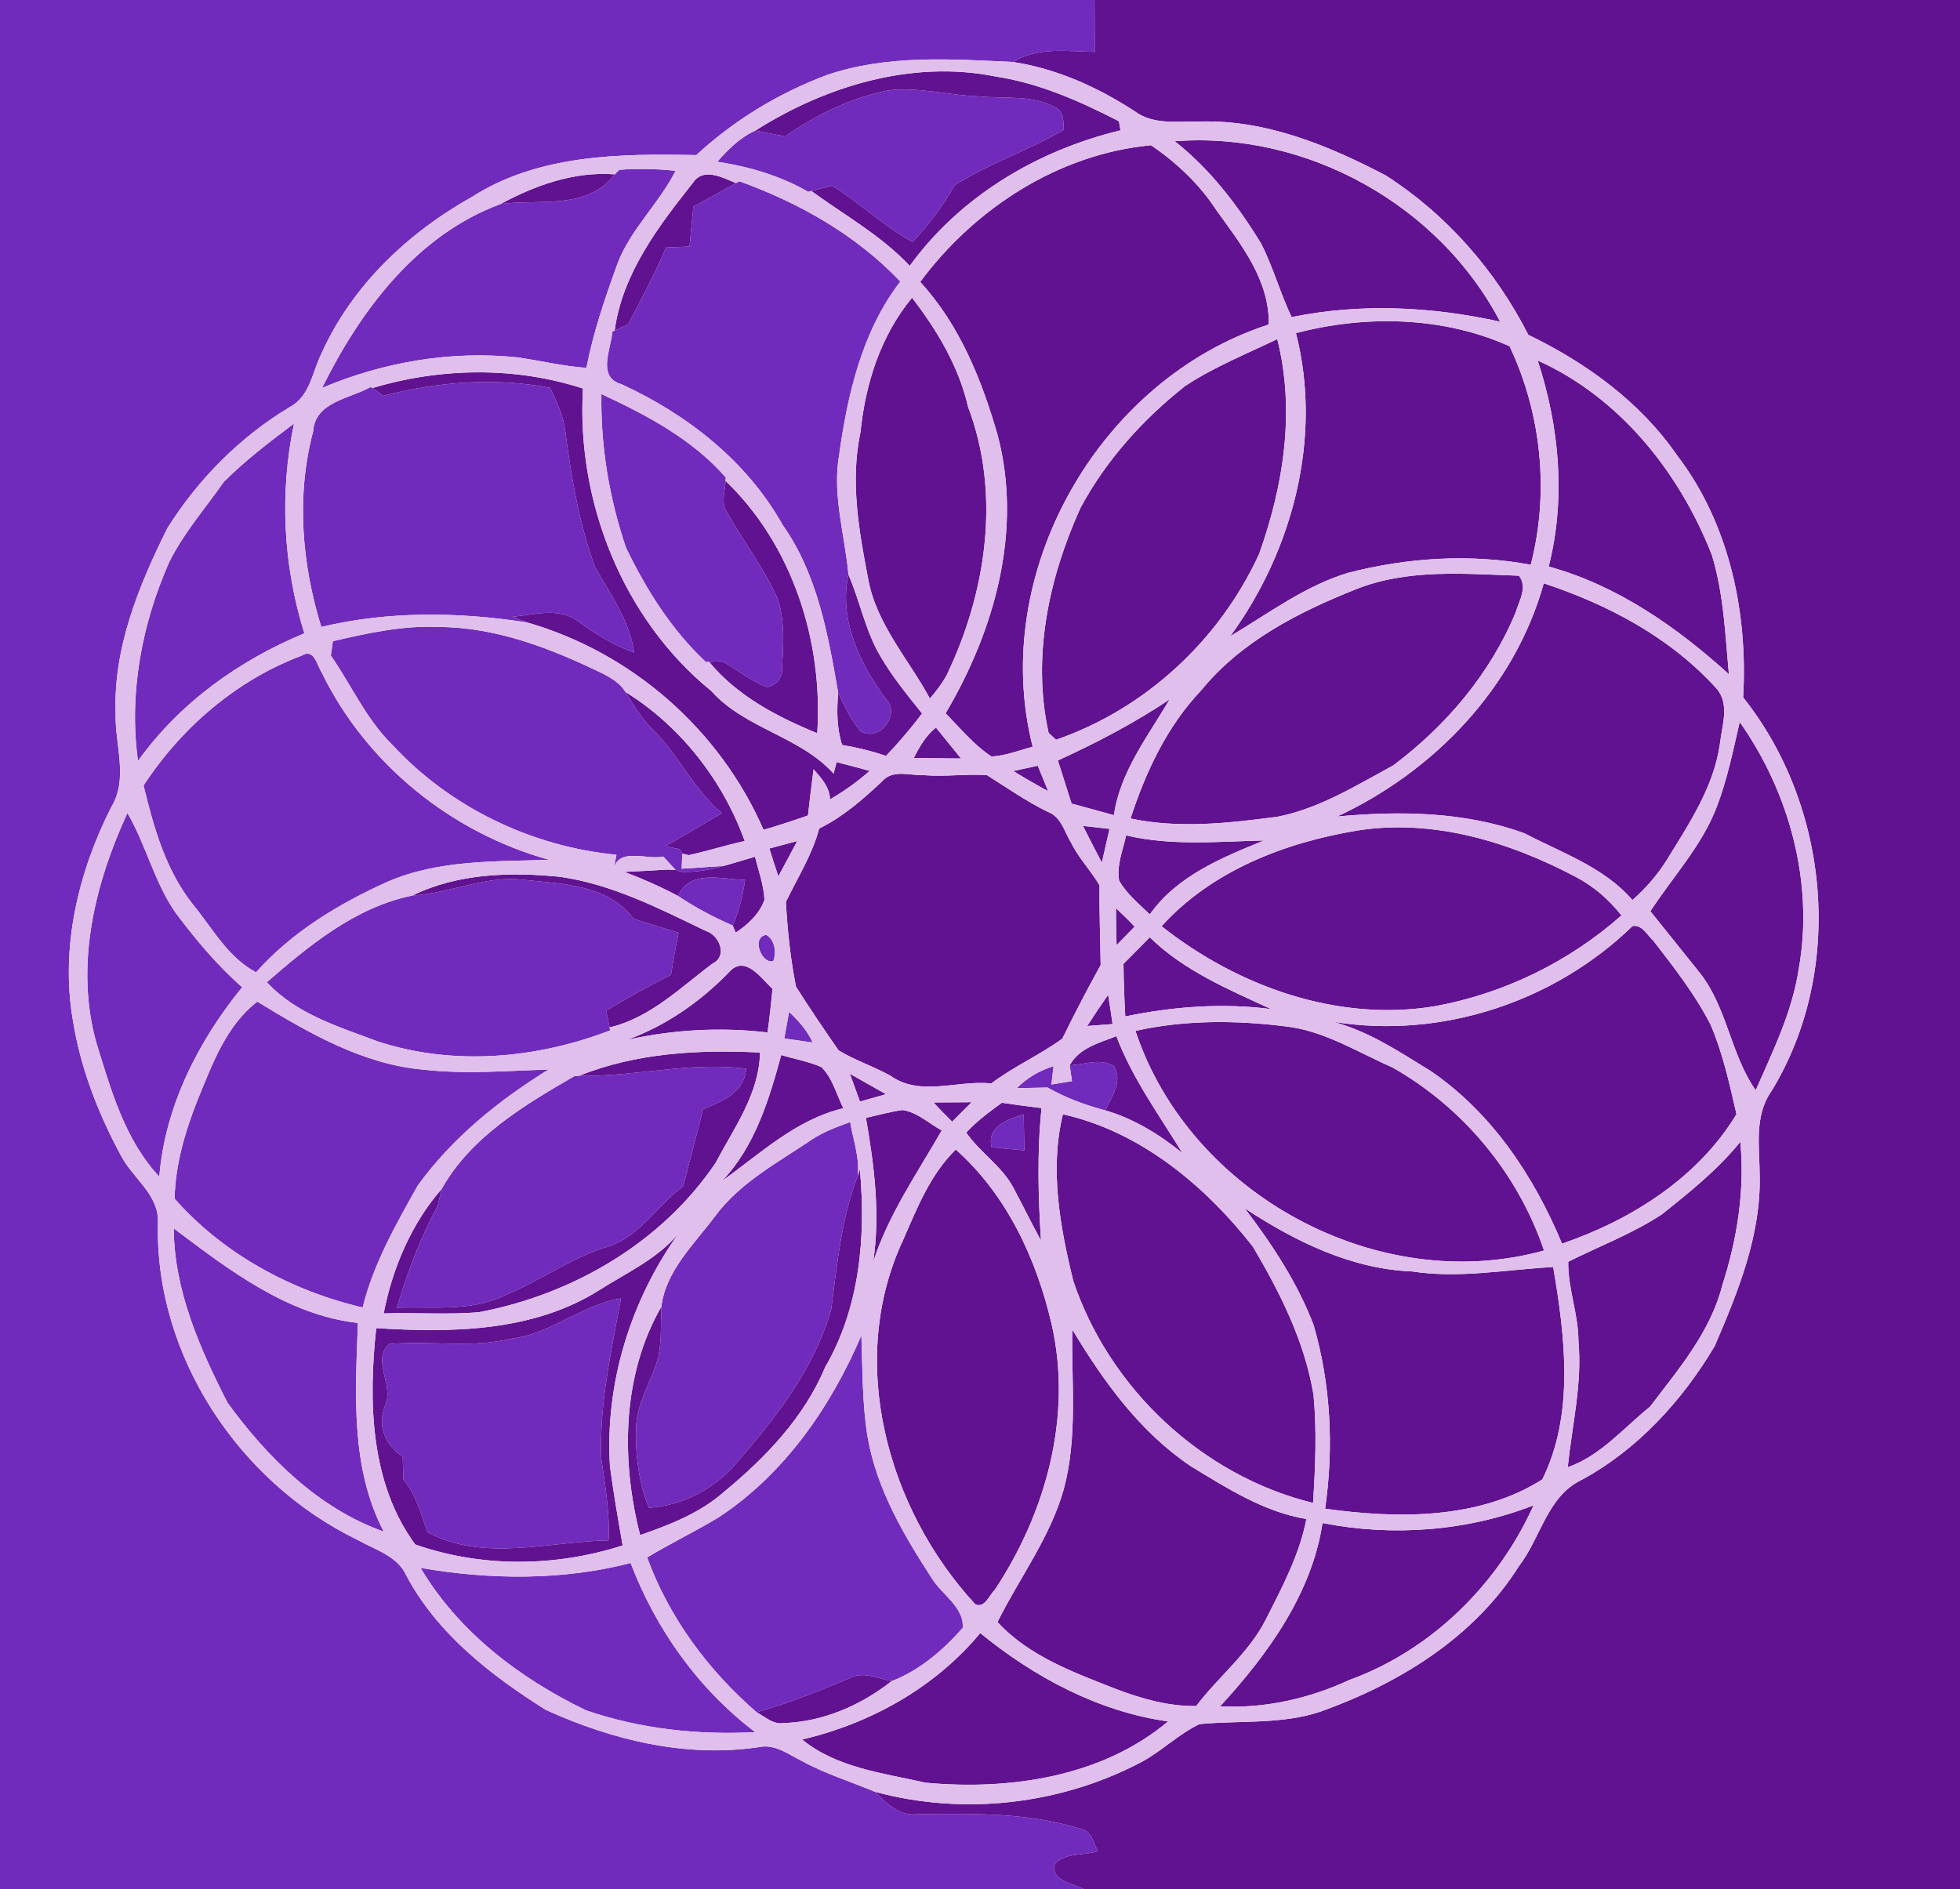 <?xml version="1.0" encoding="UTF-8" ?>
<!DOCTYPE svg PUBLIC "-//W3C//DTD SVG 1.1//EN" "http://www.w3.org/Graphics/SVG/1.1/DTD/svg11.dtd">
<svg width="250pt" height="241pt" viewBox="0 0 250 241" version="1.1" xmlns="http://www.w3.org/2000/svg">
<g id="#712bbcff">
<path fill="#712bbc" opacity="1.00" d=" M 0.00 0.00 L 139.61 0.00 C 139.62 2.21 139.63 4.41 139.64 6.62 C 136.14 6.57 132.37 5.94 129.22 7.91 C 121.31 7.54 113.14 6.96 105.51 9.56 C 99.34 11.86 93.64 15.33 88.81 19.79 C 79.13 19.59 68.70 19.69 60.24 25.10 C 52.06 29.67 44.90 36.43 41.02 45.07 C 39.84 47.42 39.54 50.57 36.98 51.92 C 30.63 55.73 25.27 61.13 21.34 67.40 C 17.69 74.75 14.44 82.66 14.75 91.04 C 14.64 95.04 16.43 99.35 14.16 103.03 C 9.99 111.28 7.72 120.79 9.27 130.01 C 10.22 136.13 12.49 141.99 15.42 147.42 C 16.93 150.34 20.32 152.42 20.15 156.04 C 19.72 172.96 30.50 189.14 45.57 196.44 C 47.81 197.72 50.69 198.48 51.84 201.03 C 55.78 208.44 62.63 213.75 69.60 218.14 C 78.04 221.99 87.49 224.29 96.79 222.90 C 98.88 222.44 100.63 223.88 102.40 224.73 C 105.33 226.33 108.54 227.31 111.61 228.60 C 113.09 230.09 114.70 231.76 117.01 231.45 C 124.01 231.39 131.15 231.20 137.90 233.35 C 139.28 233.60 139.46 235.16 140.05 236.17 C 138.24 236.79 135.68 236.27 134.45 237.94 C 134.22 240.00 136.82 240.30 138.20 241.00 L 0.00 241.00 L 0.00 0.00 Z" />
<path fill="#712bbc" opacity="1.00" d=" M 100.15 17.40 C 104.07 14.65 108.48 12.51 113.20 11.55 C 117.12 11.03 121.02 12.18 124.94 12.30 C 128.15 12.62 131.65 12.07 134.59 13.69 C 135.73 14.19 135.64 15.53 135.68 16.56 C 131.19 19.20 126.17 20.83 121.76 23.63 C 120.31 26.27 118.45 28.65 116.42 30.87 C 112.72 28.87 109.70 25.89 106.13 23.69 C 105.47 23.86 104.15 24.20 103.49 24.37 L 103.09 24.48 C 99.52 22.41 95.54 21.26 91.49 20.63 C 92.89 19.06 94.40 17.52 96.35 16.66 C 97.30 16.85 99.20 17.22 100.15 17.40 Z" />
<path fill="#712bbc" opacity="1.00" d=" M 78.41 22.24 L 79.01 21.66 C 81.39 21.48 83.79 21.54 86.17 21.79 C 84.06 26.00 80.39 29.26 78.73 33.72 C 77.17 38.04 75.67 42.41 74.80 46.93 C 71.82 46.73 68.92 46.01 65.97 45.59 C 57.52 44.71 48.88 46.19 41.08 49.49 C 45.99 39.60 53.11 30.01 63.84 26.03 C 68.77 25.36 74.94 26.85 78.41 22.24 Z" />
<path fill="#712bbc" opacity="1.00" d=" M 88.44 26.37 C 90.26 25.38 92.07 24.37 93.87 23.36 L 94.30 23.12 C 101.96 25.89 109.19 29.97 114.84 35.92 C 109.96 42.25 108.11 50.31 107.03 58.07 C 106.14 63.20 107.77 68.24 108.22 73.31 C 106.97 79.01 109.63 84.60 112.94 89.09 C 114.97 91.03 112.24 94.70 109.81 93.33 C 108.55 91.88 107.73 90.11 106.91 88.39 C 105.63 80.98 104.26 73.25 99.83 66.98 C 95.28 58.84 87.65 52.87 79.27 49.02 C 76.09 48.12 77.95 44.53 78.11 42.30 L 78.40 42.17 C 78.83 41.97 79.70 41.58 80.13 41.38 C 81.79 38.14 83.53 34.94 84.95 31.58 C 85.95 31.54 86.95 31.49 87.95 31.45 C 88.11 29.75 88.28 28.06 88.44 26.37 Z" />
<path fill="#712bbc" opacity="1.00" d=" M 47.30 49.36 L 47.50 49.51 C 47.84 49.75 48.54 50.25 48.88 50.50 C 55.79 48.71 63.12 48.12 70.17 49.48 C 71.00 51.22 71.85 53.00 72.09 54.93 C 72.86 60.81 73.85 66.72 75.88 72.30 C 77.83 75.82 80.31 79.14 80.89 83.26 C 78.26 82.33 75.91 80.85 73.67 79.22 C 71.27 77.45 68.10 78.43 65.39 78.69 C 65.85 78.87 66.76 79.23 67.22 79.41 C 58.50 78.06 49.60 77.93 40.98 79.99 C 38.49 71.91 37.76 63.24 39.95 55.01 C 40.19 51.25 44.65 50.86 47.30 49.36 Z" />
<path fill="#712bbc" opacity="1.00" d=" M 76.71 50.27 C 82.50 52.97 88.31 56.03 92.58 60.92 L 92.54 61.34 C 92.54 62.60 91.92 64.02 92.64 65.18 C 94.75 69.03 97.51 72.52 99.26 76.56 C 100.09 79.31 99.93 82.25 99.76 85.08 C 99.90 86.32 99.09 87.43 97.86 87.66 C 95.76 86.92 94.05 85.42 92.11 84.36 C 91.69 84.38 90.86 84.42 90.44 84.44 L 90.05 84.47 C 85.67 80.40 82.44 75.23 79.85 69.89 C 77.72 63.60 76.59 56.92 76.71 50.27 Z" />
<path fill="#712bbc" opacity="1.00" d=" M 28.56 61.46 C 31.30 58.74 34.40 56.35 37.50 54.04 C 35.64 62.94 36.12 72.14 38.82 80.80 C 30.46 84.27 22.90 89.69 17.60 97.09 C 16.41 88.42 18.09 79.58 21.62 71.63 C 23.47 67.95 26.21 64.82 28.56 61.46 Z" />
<path fill="#712bbc" opacity="1.00" d=" M 42.46 81.80 C 46.90 80.77 51.41 79.77 56.00 79.99 C 63.43 80.02 70.46 82.81 77.04 86.01 C 78.08 86.57 79.15 87.23 79.78 88.28 C 80.77 89.91 81.77 91.57 83.12 92.94 C 86.53 96.20 88.42 100.70 92.08 103.74 C 89.67 105.17 87.25 106.60 84.81 107.97 C 85.27 108.06 86.20 108.24 86.66 108.33 L 87.02 108.91 C 87.00 109.39 86.97 110.35 86.95 110.83 C 88.74 110.71 90.52 110.60 92.30 110.48 C 90.57 110.99 88.77 111.27 86.97 111.24 L 86.18 110.99 C 85.79 110.56 85.00 109.71 84.60 109.28 C 82.58 109.75 78.94 108.07 78.28 110.83 C 78.37 110.39 78.54 109.49 78.63 109.05 C 67.86 108.03 57.39 103.01 50.04 95.02 C 46.70 91.76 44.83 87.42 42.20 83.64 C 42.26 83.18 42.40 82.26 42.46 81.80 Z" />
<path fill="#712bbc" opacity="1.00" d=" M 38.47 83.65 C 40.06 82.64 40.44 84.89 41.07 85.87 C 46.75 97.51 57.61 106.25 70.06 109.70 C 63.12 109.92 55.93 109.68 49.42 112.50 C 43.21 115.30 37.22 118.91 32.66 124.05 C 29.05 122.14 27.10 118.42 24.60 115.38 C 21.13 111.02 19.60 105.54 18.31 100.22 C 23.11 92.85 30.18 86.76 38.47 83.65 Z" />
<path fill="#712bbc" opacity="1.00" d=" M 16.25 103.72 C 18.65 107.83 19.70 112.63 22.46 116.54 C 25.00 119.91 27.71 123.17 30.89 125.95 C 25.29 132.82 21.04 141.17 20.32 150.12 C 15.91 145.41 14.15 139.04 12.29 133.04 C 9.53 123.17 12.07 112.80 16.25 103.72 Z" />
<path fill="#712bbc" opacity="1.00" d=" M 52.61 114.25 C 57.47 113.99 62.04 111.59 66.97 112.27 C 71.86 112.76 77.58 112.91 80.82 117.22 C 82.72 117.84 84.64 118.43 86.56 119.01 C 86.19 120.79 85.86 122.57 85.59 124.36 C 82.78 125.79 80.00 127.30 77.31 128.95 C 77.42 129.48 77.64 130.55 77.75 131.08 L 77.83 131.46 C 68.41 135.08 57.81 136.03 48.13 132.85 C 43.15 130.97 37.76 129.36 34.04 125.31 C 39.49 120.57 45.35 115.73 52.61 114.25 Z" />
<path fill="#712bbc" opacity="1.00" d=" M 86.47 114.30 C 88.07 110.87 92.08 112.21 95.03 112.25 C 94.77 114.25 94.26 116.22 93.46 118.08 C 91.03 117.03 88.68 115.78 86.47 114.30 Z" />
<path fill="#712bbc" opacity="1.00" d=" M 98.63 122.62 C 97.09 123.03 95.81 119.49 97.74 119.28 C 98.84 119.87 99.06 121.55 98.63 122.62 Z" />
<path fill="#712bbc" opacity="1.00" d=" M 25.27 140.16 C 27.12 135.69 28.84 130.86 32.82 127.79 C 39.35 131.76 46.26 135.80 54.03 136.47 C 59.34 137.07 64.67 136.62 69.99 136.44 C 63.61 140.38 57.72 145.14 53.30 151.23 C 50.51 156.20 47.63 161.23 46.26 166.81 C 37.16 164.70 28.43 159.94 22.27 152.93 C 22.36 148.53 23.65 144.22 25.27 140.16 Z" />
<path fill="#712bbc" opacity="1.00" d=" M 100.04 132.49 C 100.25 131.36 100.45 130.22 100.65 129.09 C 101.84 130.23 102.98 131.47 103.66 133.01 C 102.75 132.88 100.94 132.62 100.04 132.49 Z" />
<path fill="#712bbc" opacity="1.00" d=" M 136.44 135.92 C 138.28 135.82 140.33 134.97 142.06 135.99 C 143.27 137.93 141.80 139.92 140.97 141.66 C 138.40 140.99 135.92 140.05 133.61 138.75 C 132.63 138.77 130.67 138.81 129.69 138.83 C 131.00 137.51 132.60 136.56 134.38 136.03 L 134.11 138.36 C 134.77 138.26 136.08 138.04 136.73 137.93 C 136.66 137.43 136.51 136.42 136.44 135.92 Z" />
<path fill="#712bbc" opacity="1.00" d=" M 73.83 137.26 C 80.96 137.39 88.01 135.41 95.17 136.35 C 94.95 139.41 92.14 140.49 89.69 141.51 C 88.83 144.78 88.01 148.06 87.15 151.33 C 83.70 153.89 81.38 158.12 76.98 159.21 C 72.50 160.70 68.65 163.54 64.29 165.30 C 60.04 167.36 55.19 166.67 50.62 166.84 C 51.95 162.35 53.59 157.96 55.83 153.83 C 55.95 153.29 56.21 152.22 56.34 151.68 C 60.04 145.05 66.91 140.97 73.32 137.26 L 73.83 137.26 Z" />
<path fill="#712bbc" opacity="1.00" d=" M 126.48 146.37 C 125.83 143.72 128.57 142.80 130.57 142.17 C 130.60 143.70 130.63 145.23 130.66 146.76 C 129.26 146.64 127.87 146.51 126.48 146.37 Z" />
<path fill="#712bbc" opacity="1.00" d=" M 103.56 145.38 C 105.06 144.38 106.76 143.77 108.44 143.15 C 108.82 145.42 109.67 147.69 109.41 150.02 C 107.30 155.49 106.77 161.32 106.02 167.08 C 103.87 174.58 98.94 180.94 93.86 186.73 C 91.15 189.98 86.98 192.09 82.77 192.36 C 81.45 189.08 81.01 185.48 81.14 181.96 C 81.29 178.74 83.25 176.02 84.01 172.95 C 84.40 170.90 84.27 168.79 84.35 166.72 C 84.92 162.12 88.55 158.73 91.20 155.18 C 94.39 150.86 99.21 148.32 103.56 145.38 Z" />
<path fill="#712bbc" opacity="1.00" d=" M 22.16 156.72 C 29.18 161.99 36.64 167.77 45.65 168.78 C 45.34 177.72 44.67 187.21 48.95 195.41 C 40.63 192.45 34.12 185.97 29.02 178.96 C 25.49 172.04 22.21 164.65 22.16 156.72 Z" />
<path fill="#712bbc" opacity="1.00" d=" M 65.12 170.80 C 70.23 170.26 74.17 166.45 79.21 165.65 C 77.97 172.37 76.44 179.12 76.69 186.01 C 77.18 189.49 77.80 192.98 77.62 196.52 C 70.02 196.67 61.59 199.32 54.54 195.47 C 53.68 193.15 53.07 190.69 51.45 188.75 C 51.42 187.78 51.39 186.81 51.37 185.85 C 49.14 184.39 48.06 181.86 49.13 179.31 C 50.31 176.72 47.38 173.61 49.59 171.48 C 54.76 170.99 60.01 172.05 65.12 170.80 Z" />
<path fill="#712bbc" opacity="1.00" d=" M 91.59 193.63 C 100.04 188.09 105.93 179.56 109.87 170.38 C 110.03 174.77 109.96 179.19 110.70 183.53 C 111.87 190.02 115.26 195.83 118.81 201.29 C 120.06 203.39 123.04 205.07 122.79 207.70 C 120.32 210.51 117.21 213.17 113.73 214.48 C 111.91 214.14 110.00 213.13 108.22 214.17 C 104.38 215.77 100.52 217.33 96.50 218.45 C 90.33 213.09 85.36 206.41 82.54 198.70 C 85.50 196.92 88.62 195.41 91.59 193.63 Z" />
<path fill="#712bbc" opacity="1.00" d=" M 53.64 200.03 C 62.49 201.56 71.70 201.66 80.44 199.41 C 83.67 207.89 89.09 215.49 96.33 220.99 C 89.02 221.37 81.65 220.59 74.71 218.19 C 66.26 214.10 58.49 208.20 53.64 200.03 Z" />
</g>
<g id="#611290ff">
<path fill="#611290" opacity="1.00" d=" M 139.61 0.00 L 250.00 0.00 L 250.00 241.00 L 138.20 241.00 C 136.82 240.30 134.22 240.00 134.45 237.94 C 135.68 236.27 138.24 236.79 140.05 236.17 C 139.46 235.16 139.28 233.60 137.90 233.35 C 131.15 231.20 124.01 231.39 117.01 231.45 C 114.70 231.76 113.09 230.09 111.61 228.60 C 122.90 231.66 135.26 230.25 145.59 224.80 C 148.20 223.40 150.32 221.24 153.00 219.96 C 158.14 219.47 163.45 220.04 168.43 218.37 C 178.41 214.80 188.01 208.94 193.76 199.78 C 196.52 196.21 197.34 190.92 201.71 188.82 C 208.88 184.95 214.56 178.70 218.70 171.76 C 221.67 164.87 224.61 157.65 224.45 150.02 C 224.44 146.39 223.71 142.44 225.92 139.26 C 235.33 123.91 233.46 102.95 222.34 88.97 C 222.96 78.19 220.59 66.82 213.93 58.12 C 209.21 51.28 202.35 46.30 194.94 42.72 C 190.76 34.50 184.52 27.36 176.75 22.38 C 169.42 18.55 161.41 15.23 152.99 15.51 C 150.19 15.45 147.11 15.98 144.71 14.18 C 140.00 11.12 134.80 8.77 129.22 7.91 C 132.37 5.94 136.14 6.57 139.64 6.62 C 139.63 4.41 139.62 2.21 139.61 0.00 Z" />
<path fill="#611290" opacity="1.00" d=" M 96.35 16.66 C 105.33 10.96 116.37 7.62 126.99 9.76 C 132.55 10.60 137.75 12.92 142.72 15.47 C 142.77 15.76 142.87 16.34 142.92 16.63 C 132.34 19.18 122.48 25.03 116.04 33.92 C 112.39 30.04 107.74 27.47 103.49 24.37 C 104.15 24.20 105.47 23.86 106.13 23.69 C 109.70 25.89 112.72 28.87 116.42 30.87 C 118.45 28.65 120.31 26.27 121.76 23.63 C 126.17 20.83 131.19 19.20 135.68 16.56 C 135.64 15.53 135.73 14.19 134.59 13.69 C 131.65 12.07 128.15 12.62 124.94 12.30 C 121.02 12.18 117.12 11.03 113.20 11.55 C 108.48 12.51 104.07 14.65 100.15 17.40 C 99.20 17.22 97.30 16.85 96.35 16.66 Z" />
<path fill="#611290" opacity="1.00" d=" M 117.37 35.97 C 124.34 26.56 135.06 19.63 146.81 18.53 C 150.08 20.75 153.02 23.52 155.18 26.86 C 158.30 31.18 161.95 35.77 161.83 41.40 C 140.20 48.40 126.09 73.07 131.72 95.27 C 129.98 95.73 128.28 96.42 126.47 96.52 C 124.21 95.04 122.50 92.91 120.61 91.01 C 126.87 80.43 130.47 67.66 127.24 55.48 C 125.22 48.46 122.39 41.42 117.37 35.97 Z" />
<path fill="#611290" opacity="1.00" d=" M 149.84 18.02 C 166.63 16.72 183.54 26.12 191.34 41.04 C 182.61 39.11 173.54 38.65 164.75 40.46 C 163.29 37.40 162.40 34.10 160.86 31.08 C 157.88 26.20 154.36 21.58 149.84 18.02 Z" />
<path fill="#611290" opacity="1.00" d=" M 63.84 26.03 C 68.31 23.62 73.25 21.85 78.41 22.24 C 74.94 26.85 68.77 25.36 63.84 26.03 Z" />
<path fill="#611290" opacity="1.00" d=" M 88.41 23.29 C 89.73 21.31 92.22 22.68 93.87 23.36 C 92.07 24.37 90.26 25.38 88.44 26.37 C 88.28 28.06 88.11 29.75 87.95 31.45 C 86.95 31.49 85.95 31.54 84.95 31.58 C 83.53 34.94 81.79 38.14 80.13 41.38 C 79.70 41.58 78.83 41.97 78.40 42.17 C 79.38 34.91 83.99 28.86 88.41 23.29 Z" />
<path fill="#611290" opacity="1.00" d=" M 109.76 55.12 C 110.38 48.94 112.34 42.82 116.33 37.98 C 119.53 42.15 122.29 46.74 123.48 51.92 C 127.70 63.03 125.80 75.58 120.77 86.09 C 120.18 87.19 119.42 88.17 118.61 89.12 C 115.89 84.09 111.77 79.62 110.73 73.83 C 109.55 67.69 108.42 61.34 109.76 55.12 Z" />
<path fill="#611290" opacity="1.00" d=" M 165.30 42.50 C 174.19 40.16 184.11 40.37 192.55 44.18 C 196.62 52.79 197.64 62.80 195.25 72.05 C 187.52 70.62 179.54 71.13 171.96 73.08 C 166.45 74.74 161.82 78.26 156.93 81.16 C 164.90 70.23 168.70 55.79 165.30 42.50 Z" />
<path fill="#611290" opacity="1.00" d=" M 151.19 49.23 C 154.86 46.81 158.97 45.16 162.92 43.26 C 165.22 52.42 163.73 61.92 160.60 70.68 C 155.56 81.65 146.13 90.42 134.70 94.38 C 134.46 94.16 133.99 93.72 133.75 93.50 C 131.60 83.77 133.78 73.71 137.82 64.79 C 141.08 58.71 145.79 53.49 151.19 49.23 Z" />
<path fill="#611290" opacity="1.00" d=" M 196.13 45.99 C 206.60 50.70 214.23 60.28 218.35 70.81 C 219.86 75.74 220.05 80.92 220.52 86.02 C 213.88 80.00 206.28 74.68 197.54 72.28 C 199.74 63.58 198.91 54.45 196.13 45.99 Z" />
<path fill="#611290" opacity="1.00" d=" M 47.50 49.51 C 56.16 46.90 65.73 46.75 74.36 49.57 C 73.50 63.97 79.44 78.98 90.73 88.16 C 95.03 92.98 102.02 93.92 106.33 98.70 L 106.71 97.23 C 108.12 97.59 109.53 97.97 110.93 98.35 C 109.37 99.73 107.67 100.94 105.87 101.99 C 105.82 100.41 104.74 99.24 103.77 98.15 C 103.51 100.10 103.28 102.07 103.06 104.04 C 101.18 104.69 99.30 105.32 97.39 105.87 C 91.84 93.11 80.60 83.25 67.22 79.41 C 66.76 79.23 65.85 78.87 65.39 78.69 C 68.10 78.43 71.27 77.45 73.67 79.22 C 75.91 80.85 78.26 82.33 80.89 83.26 C 80.31 79.14 77.83 75.82 75.88 72.30 C 73.85 66.72 72.86 60.81 72.09 54.93 C 71.85 53.00 71.00 51.22 70.17 49.48 C 63.12 48.12 55.79 48.71 48.88 50.50 C 48.54 50.25 47.84 49.75 47.50 49.51 Z" />
<path fill="#611290" opacity="1.00" d=" M 92.64 65.18 C 91.92 64.02 92.54 62.60 92.54 61.34 C 101.09 69.56 105.01 81.84 104.24 93.55 C 99.10 91.44 94.05 88.80 90.44 84.44 C 90.86 84.42 91.69 84.38 92.11 84.36 C 94.05 85.42 95.76 86.92 97.86 87.66 C 99.09 87.43 99.90 86.32 99.76 85.08 C 99.93 82.25 100.09 79.31 99.26 76.56 C 97.51 72.52 94.75 69.03 92.64 65.18 Z" />
<path fill="#611290" opacity="1.00" d=" M 172.97 75.17 C 179.58 72.54 186.81 73.21 193.75 73.45 C 194.87 74.93 193.77 76.62 193.32 78.14 C 190.08 85.95 184.44 92.61 177.71 97.65 C 173.00 100.20 168.33 103.13 163.00 104.19 C 156.76 105.02 150.43 105.74 144.20 104.43 C 146.13 98.49 148.87 92.64 153.21 88.08 C 158.30 81.83 165.63 78.09 172.97 75.17 Z" />
<path fill="#611290" opacity="1.00" d=" M 112.94 89.09 C 109.63 84.60 106.97 79.01 108.22 73.31 C 109.71 76.74 110.38 80.51 112.31 83.75 C 113.82 86.35 115.74 88.68 117.61 91.03 C 116.18 92.92 114.65 94.73 113.01 96.44 C 111.19 95.82 109.31 95.36 107.41 95.04 C 106.72 92.89 106.72 90.62 106.91 88.39 C 107.73 90.11 108.55 91.88 109.81 93.33 C 112.24 94.70 114.97 91.03 112.94 89.09 Z" />
<path fill="#611290" opacity="1.00" d=" M 196.91 74.42 C 205.21 77.17 213.14 81.38 219.04 87.95 C 220.63 89.96 219.63 92.60 219.38 94.88 C 218.61 100.35 215.49 105.02 212.66 109.62 C 211.45 111.57 209.94 113.32 208.22 114.83 C 204.60 110.64 199.23 108.82 194.46 106.32 C 186.86 103.54 178.54 103.43 170.57 104.17 C 182.95 98.38 193.19 87.75 196.91 74.42 Z" />
<path fill="#611290" opacity="1.00" d=" M 79.78 88.28 C 86.79 92.63 92.20 99.55 94.99 107.30 C 92.59 107.82 90.25 108.58 87.85 109.10 L 87.02 108.91 L 86.66 108.33 C 86.20 108.24 85.27 108.06 84.81 107.97 C 87.25 106.60 89.67 105.17 92.08 103.74 C 88.42 100.70 86.53 96.20 83.12 92.94 C 81.77 91.57 80.77 89.91 79.78 88.28 Z" />
<path fill="#611290" opacity="1.00" d=" M 134.93 97.02 C 139.86 94.77 144.68 92.25 149.19 89.23 C 146.42 93.93 142.88 98.44 142.08 104.00 C 140.28 103.51 138.47 103.02 136.68 102.52 C 136.10 100.68 135.52 98.85 134.93 97.02 Z" />
<path fill="#611290" opacity="1.00" d=" M 221.90 92.11 C 228.23 101.08 231.39 112.65 229.44 123.57 C 228.62 129.06 226.15 134.07 223.94 139.10 C 220.76 134.56 220.31 128.60 216.86 124.18 C 214.73 121.55 212.64 118.89 210.51 116.26 C 213.36 111.86 217.06 107.94 218.96 102.98 C 220.31 99.47 221.06 95.76 221.90 92.11 Z" />
<path fill="#611290" opacity="1.00" d=" M 116.56 96.70 C 117.29 95.26 118.10 93.84 119.38 92.82 C 120.44 94.14 121.52 95.45 122.58 96.77 C 120.57 96.76 118.57 96.73 116.56 96.70 Z" />
<path fill="#611290" opacity="1.00" d=" M 129.24 98.37 C 130.28 98.14 131.33 97.91 132.37 97.69 C 132.81 98.77 133.26 99.85 133.69 100.94 C 132.18 100.12 130.70 99.26 129.24 98.37 Z" />
<path fill="#611290" opacity="1.00" d=" M 112.50 99.69 C 113.90 98.09 116.10 98.98 117.92 98.90 C 120.58 99.12 123.25 98.70 125.90 98.90 C 128.43 100.50 130.89 102.22 133.59 103.55 C 135.36 104.18 135.77 106.14 136.65 107.58 C 137.62 109.52 139.16 111.09 140.25 112.96 C 140.20 116.35 140.35 119.73 140.39 123.12 C 138.69 126.21 137.05 129.34 135.50 132.51 C 132.61 134.61 129.29 136.07 126.43 138.23 C 122.15 137.76 117.39 139.97 113.59 137.25 C 111.44 136.05 109.07 135.29 106.96 134.01 C 105.11 131.34 103.27 128.63 101.53 125.88 C 100.82 122.32 100.44 118.69 100.24 115.07 C 101.73 111.98 103.60 109.05 104.49 105.70 C 107.52 104.21 110.06 102.00 112.50 99.69 Z" />
<path fill="#611290" opacity="1.00" d=" M 138.13 105.37 C 139.26 105.49 140.39 105.62 141.52 105.75 C 141.20 107.19 140.87 108.63 140.54 110.06 C 139.73 108.50 138.92 106.94 138.13 105.37 Z" />
<path fill="#611290" opacity="1.00" d=" M 173.08 105.97 C 182.77 104.41 192.57 107.41 201.07 111.92 C 203.32 113.11 205.25 114.80 206.82 116.79 C 200.12 122.72 191.85 126.75 183.05 128.37 C 170.63 130.44 157.85 125.84 148.16 118.17 C 154.55 111.10 163.86 107.50 173.08 105.97 Z" />
<path fill="#611290" opacity="1.00" d=" M 98.14 108.25 C 99.32 107.93 100.50 107.62 101.69 107.30 C 100.89 108.81 100.09 110.31 99.28 111.80 C 98.88 110.63 98.50 109.44 98.14 108.25 Z" />
<path fill="#611290" opacity="1.00" d=" M 142.74 112.34 C 142.41 110.38 143.23 108.47 143.64 106.58 C 149.41 107.95 155.36 107.36 161.22 107.23 C 155.84 109.42 150.14 111.74 146.66 116.66 C 145.27 115.31 143.71 114.05 142.74 112.34 Z" />
<path fill="#611290" opacity="1.00" d=" M 92.30 110.48 C 93.64 110.10 94.97 109.69 96.30 109.30 C 96.76 111.11 97.41 112.90 97.51 114.79 C 96.89 116.58 95.39 117.97 93.84 118.99 C 93.75 118.76 93.56 118.31 93.46 118.08 C 94.26 116.22 94.77 114.25 95.03 112.25 C 92.08 112.21 88.07 110.87 86.47 114.30 C 84.27 113.13 81.98 112.12 79.64 111.24 C 81.47 111.15 83.30 111.06 85.13 110.94 L 86.18 110.99 L 86.97 111.24 C 88.77 111.27 90.57 110.99 92.30 110.48 Z" />
<path fill="#611290" opacity="1.00" d=" M 52.61 114.25 C 58.40 111.41 65.10 111.24 71.39 111.86 C 78.04 112.79 84.06 115.90 90.03 118.77 C 91.76 119.30 92.86 121.98 90.88 122.94 C 86.76 126.01 82.92 129.87 77.75 131.08 C 77.64 130.55 77.42 129.48 77.31 128.95 C 80.00 127.30 82.78 125.79 85.59 124.36 C 85.86 122.57 86.19 120.79 86.56 119.01 C 84.64 118.43 82.72 117.84 80.82 117.22 C 77.58 112.91 71.86 112.76 66.97 112.27 C 62.04 111.59 57.47 113.99 52.61 114.25 Z" />
<path fill="#611290" opacity="1.00" d=" M 142.35 115.87 C 143.16 116.63 143.96 117.40 144.72 118.22 C 143.95 119.00 143.18 119.80 142.42 120.59 C 142.38 119.02 142.34 117.45 142.35 115.87 Z" />
<path fill="#611290" opacity="1.00" d=" M 208.24 118.14 C 209.47 117.94 210.12 119.33 210.89 120.03 C 213.53 123.44 216.21 126.87 218.18 130.72 C 219.75 134.37 220.60 138.28 221.49 142.15 C 216.58 150.27 208.07 155.64 199.24 158.67 C 195.66 150.06 190.28 141.96 182.48 136.64 C 178.52 134.20 174.56 131.55 170.00 130.35 C 183.79 132.63 198.27 127.83 208.24 118.14 Z" />
<path fill="#611290" opacity="1.00" d=" M 143.30 122.97 C 144.42 121.84 145.54 120.71 146.66 119.58 C 150.98 123.83 156.70 126.24 162.13 128.74 C 155.92 127.94 149.64 128.41 143.53 129.68 C 143.41 127.44 143.32 125.21 143.30 122.97 Z" />
<path fill="#611290" opacity="1.00" d=" M 93.00 124.02 C 95.02 121.74 97.09 124.81 98.54 126.17 C 98.35 128.02 98.16 129.87 97.90 131.72 C 91.91 131.02 85.85 131.35 79.97 132.67 C 84.94 130.86 89.33 127.81 93.00 124.02 Z" />
<path fill="#611290" opacity="1.00" d=" M 138.67 130.90 C 139.53 129.56 140.42 128.23 141.34 126.92 C 141.55 128.16 141.74 129.40 141.91 130.65 C 141.10 130.71 139.48 130.83 138.67 130.90 Z" />
<path fill="#611290" opacity="1.00" d=" M 144.83 131.52 C 151.09 130.12 157.59 130.15 163.93 130.94 C 168.86 131.48 173.12 134.22 177.58 136.17 C 186.60 141.27 193.62 149.71 196.94 159.54 C 175.75 165.43 151.71 152.32 144.83 131.52 Z" />
<path fill="#611290" opacity="1.00" d=" M 136.44 135.92 C 137.66 133.66 140.20 133.08 142.39 132.19 C 144.43 137.57 147.83 142.24 150.82 147.11 C 147.87 144.73 144.63 142.72 140.97 141.66 C 141.80 139.92 143.27 137.93 142.06 135.99 C 140.33 134.97 138.28 135.82 136.44 135.92 Z" />
<path fill="#611290" opacity="1.00" d=" M 73.83 137.26 C 81.19 134.31 89.10 133.90 96.94 134.28 C 96.85 139.53 93.64 143.88 91.28 148.35 C 84.42 158.54 73.06 165.14 61.11 167.41 C 57.06 167.76 52.99 167.43 48.94 167.57 C 50.04 161.83 52.48 156.10 56.34 151.68 C 56.21 152.22 55.95 153.29 55.83 153.83 C 53.59 157.96 51.95 162.35 50.62 166.84 C 55.19 166.67 60.04 167.36 64.29 165.30 C 68.65 163.54 72.50 160.70 76.98 159.21 C 81.38 158.12 83.70 153.89 87.15 151.33 C 88.01 148.06 88.83 144.78 89.69 141.51 C 92.14 140.49 94.95 139.41 95.17 136.35 C 88.01 135.41 80.96 137.39 73.83 137.26 Z" />
<path fill="#611290" opacity="1.00" d=" M 99.65 134.60 C 101.35 135.12 103.13 135.42 104.77 136.14 C 106.20 137.55 106.69 139.63 107.57 141.39 C 101.53 142.83 97.00 147.16 92.11 150.66 C 96.30 146.24 98.08 140.33 99.65 134.60 Z" />
<path fill="#611290" opacity="1.00" d=" M 108.40 136.99 C 109.93 137.86 111.47 138.73 113.01 139.60 C 111.90 139.92 110.80 140.23 109.69 140.54 C 109.26 139.35 108.83 138.17 108.40 136.99 Z" />
<path fill="#611290" opacity="1.00" d=" M 119.08 140.65 C 120.70 140.64 122.32 140.64 123.94 140.62 C 123.10 141.44 122.27 142.27 121.45 143.11 C 120.63 142.31 119.84 141.50 119.08 140.65 Z" />
<path fill="#611290" opacity="1.00" d=" M 123.24 144.50 C 124.58 143.04 126.19 141.86 127.79 140.69 C 129.47 140.94 131.16 141.17 132.85 141.37 C 132.27 146.99 132.42 152.64 132.78 158.27 C 131.58 156.08 130.48 153.83 129.31 151.62 C 127.84 148.80 125.03 147.07 123.24 144.50 M 126.48 146.37 C 127.87 146.51 129.26 146.64 130.66 146.76 C 130.63 145.23 130.60 143.70 130.57 142.17 C 128.57 142.80 125.83 143.72 126.48 146.37 Z" />
<path fill="#611290" opacity="1.00" d=" M 110.45 142.62 C 112.00 142.27 113.53 141.84 115.11 141.62 C 117.01 141.89 118.47 143.33 120.12 144.22 C 116.99 149.68 113.33 154.94 111.38 160.98 C 112.29 154.86 111.51 148.67 110.45 142.62 Z" />
<path fill="#611290" opacity="1.00" d=" M 135.57 142.16 C 145.44 144.36 153.68 151.23 159.80 159.04 C 163.27 164.90 166.42 171.16 167.54 177.95 C 167.97 182.53 167.78 187.16 167.48 191.75 C 153.36 188.28 141.52 177.18 136.90 163.43 C 135.20 156.50 133.87 149.22 135.57 142.16 Z" />
<path fill="#611290" opacity="1.00" d=" M 211.97 154.93 C 215.53 152.09 219.11 149.23 221.98 145.67 C 222.57 151.86 221.58 158.08 219.68 163.98 C 218.18 169.92 214.08 174.70 210.46 179.47 C 207.09 182.17 204.16 185.73 199.97 187.19 C 200.52 181.83 201.83 176.52 201.33 171.11 C 201.34 167.67 199.97 164.37 200.03 160.97 C 204.01 158.98 208.23 157.39 211.97 154.93 Z" />
<path fill="#611290" opacity="1.00" d=" M 115.22 158.15 C 116.99 154.08 118.67 149.83 121.91 146.66 C 128.41 152.43 132.21 160.62 134.14 168.97 C 136.82 180.67 133.40 193.02 126.87 202.86 C 126.18 203.50 125.59 205.25 124.39 204.67 C 113.16 192.51 107.94 173.63 115.22 158.15 Z" />
<path fill="#611290" opacity="1.00" d=" M 109.41 150.02 L 109.68 149.18 C 110.46 157.78 109.68 166.82 105.25 174.42 C 102.57 180.84 97.64 185.97 92.34 190.34 C 89.30 193.03 85.44 194.53 81.65 195.85 C 79.19 186.29 79.33 175.43 84.35 166.72 C 84.27 168.79 84.40 170.90 84.01 172.95 C 83.25 176.02 81.29 178.74 81.14 181.96 C 81.01 185.48 81.45 189.08 82.77 192.36 C 86.98 192.09 91.15 189.98 93.86 186.73 C 98.94 180.94 103.87 174.58 106.02 167.08 C 106.77 161.32 107.30 155.49 109.41 150.02 Z" />
<path fill="#611290" opacity="1.00" d=" M 158.77 154.16 C 165.16 158.36 172.32 161.90 180.10 162.21 C 186.11 163.14 192.11 161.97 198.11 161.65 C 199.63 170.52 200.84 180.42 196.72 188.75 C 188.63 193.88 178.25 193.78 169.02 192.48 C 170.14 184.70 169.75 176.66 167.57 169.10 C 165.51 163.67 162.27 158.76 158.77 154.16 Z" />
<path fill="#611290" opacity="1.00" d=" M 76.45 164.59 C 79.95 162.35 83.90 160.60 86.58 157.32 C 80.43 165.91 77.15 176.50 77.80 187.07 C 78.25 190.45 78.83 193.81 79.42 197.17 C 70.86 199.92 61.47 200.02 52.97 197.05 C 47.21 189.27 46.97 178.74 47.99 169.44 C 57.61 170.06 68.03 169.91 76.45 164.59 M 65.12 170.80 C 60.01 172.05 54.76 170.99 49.59 171.48 C 47.38 173.61 50.31 176.72 49.13 179.31 C 48.06 181.86 49.14 184.39 51.37 185.85 C 51.39 186.81 51.42 187.78 51.45 188.75 C 53.07 190.69 53.68 193.15 54.54 195.47 C 61.59 199.32 70.02 196.67 77.62 196.52 C 77.80 192.98 77.18 189.49 76.69 186.01 C 76.44 179.12 77.97 172.37 79.21 165.65 C 74.17 166.45 70.23 170.26 65.12 170.80 Z" />
<path fill="#611290" opacity="1.00" d=" M 136.77 169.62 C 140.77 176.27 145.40 182.71 151.92 187.08 C 156.53 189.88 161.21 192.89 166.63 193.80 C 165.75 198.37 163.54 202.50 161.46 206.61 C 159.30 210.88 155.44 213.89 152.58 217.65 C 149.05 217.72 145.64 216.73 142.37 215.50 C 136.97 213.37 131.26 211.32 127.23 206.94 C 130.03 201.31 133.94 196.17 135.67 190.05 C 137.48 183.39 136.65 176.42 136.77 169.62 Z" />
<path fill="#611290" opacity="1.00" d=" M 168.69 194.31 C 177.64 196.07 187.11 195.36 195.61 192.05 C 191.06 202.15 182.56 210.55 172.07 214.35 C 166.93 216.73 161.29 217.99 155.62 217.70 C 161.67 211.12 167.31 203.36 168.69 194.31 Z" />
<path fill="#611290" opacity="1.00" d=" M 102.31 221.93 C 111.06 219.87 119.26 215.30 125.03 208.35 C 131.91 213.97 140.10 218.37 148.99 219.62 C 140.53 226.73 128.76 228.43 118.06 227.44 C 112.66 226.21 106.75 225.56 102.31 221.93 Z" />
<path fill="#611290" opacity="1.00" d=" M 96.50 218.45 C 100.52 217.33 104.38 215.77 108.22 214.17 C 110.00 213.13 111.91 214.14 113.73 214.48 C 109.79 217.57 105.00 219.67 99.96 219.83 C 98.62 220.06 97.58 219.02 96.50 218.45 Z" />
</g>
<g id="#e1bfecff">
<path fill="#e1bfec" opacity="1.00" d=" M 105.51 9.56 C 113.14 6.96 121.31 7.54 129.22 7.91 C 134.80 8.77 140.00 11.12 144.71 14.18 C 147.11 15.98 150.19 15.45 152.99 15.51 C 161.41 15.23 169.42 18.55 176.75 22.38 C 184.52 27.36 190.76 34.50 194.94 42.72 C 202.35 46.30 209.21 51.28 213.93 58.12 C 220.59 66.82 222.96 78.19 222.34 88.97 C 233.46 102.95 235.33 123.91 225.92 139.26 C 223.71 142.44 224.44 146.39 224.45 150.02 C 224.61 157.65 221.67 164.87 218.70 171.76 C 214.56 178.70 208.88 184.95 201.71 188.82 C 197.34 190.92 196.52 196.21 193.76 199.78 C 188.01 208.94 178.41 214.80 168.43 218.37 C 163.45 220.04 158.14 219.47 153.00 219.96 C 150.32 221.24 148.20 223.40 145.59 224.80 C 135.26 230.25 122.90 231.66 111.61 228.60 C 108.54 227.31 105.33 226.33 102.40 224.73 C 100.63 223.88 98.88 222.44 96.79 222.90 C 87.49 224.29 78.04 221.99 69.60 218.14 C 62.63 213.75 55.78 208.44 51.84 201.03 C 50.69 198.48 47.81 197.72 45.57 196.44 C 30.50 189.14 19.72 172.96 20.15 156.04 C 20.32 152.42 16.93 150.34 15.42 147.42 C 12.49 141.99 10.22 136.13 9.27 130.01 C 7.72 120.79 9.99 111.28 14.16 103.03 C 16.43 99.35 14.64 95.04 14.75 91.04 C 14.44 82.66 17.69 74.75 21.34 67.40 C 25.27 61.13 30.63 55.73 36.98 51.92 C 39.54 50.57 39.84 47.42 41.02 45.07 C 44.90 36.43 52.06 29.67 60.24 25.10 C 68.70 19.69 79.13 19.59 88.81 19.79 C 93.64 15.33 99.34 11.86 105.51 9.56 M 96.35 16.66 C 94.40 17.52 92.89 19.06 91.49 20.63 C 95.54 21.26 99.52 22.41 103.09 24.48 L 103.49 24.37 C 107.74 27.47 112.39 30.04 116.04 33.92 C 122.48 25.03 132.34 19.18 142.92 16.63 C 142.87 16.34 142.77 15.76 142.72 15.47 C 137.75 12.92 132.55 10.60 126.99 9.76 C 116.37 7.62 105.33 10.96 96.35 16.66 M 117.37 35.97 C 122.39 41.42 125.22 48.46 127.24 55.48 C 130.47 67.66 126.87 80.43 120.61 91.01 C 122.50 92.91 124.21 95.04 126.47 96.52 C 128.28 96.42 129.98 95.73 131.72 95.27 C 126.09 73.07 140.20 48.40 161.83 41.40 C 161.95 35.77 158.30 31.18 155.18 26.86 C 153.02 23.52 150.08 20.75 146.81 18.53 C 135.06 19.63 124.34 26.56 117.37 35.97 M 149.84 18.02 C 154.36 21.58 157.88 26.20 160.86 31.08 C 162.40 34.10 163.29 37.40 164.75 40.46 C 173.54 38.65 182.61 39.11 191.34 41.04 C 183.54 26.12 166.63 16.72 149.84 18.02 M 63.84 26.03 C 53.11 30.01 45.99 39.60 41.08 49.49 C 48.88 46.19 57.52 44.71 65.97 45.59 C 68.92 46.01 71.82 46.73 74.80 46.93 C 75.67 42.41 77.17 38.04 78.73 33.72 C 80.39 29.26 84.06 26.00 86.17 21.79 C 83.79 21.54 81.39 21.48 79.01 21.66 L 78.41 22.24 C 73.25 21.85 68.31 23.62 63.84 26.03 M 88.41 23.29 C 83.99 28.86 79.38 34.91 78.40 42.17 L 78.11 42.30 C 77.95 44.53 76.09 48.12 79.27 49.02 C 87.65 52.87 95.28 58.84 99.83 66.98 C 104.26 73.25 105.63 80.98 106.91 88.39 C 106.72 90.62 106.72 92.89 107.41 95.04 C 109.31 95.36 111.19 95.82 113.01 96.44 C 114.65 94.73 116.18 92.92 117.61 91.03 C 115.74 88.68 113.82 86.35 112.31 83.75 C 110.38 80.51 109.71 76.74 108.22 73.31 C 107.77 68.24 106.14 63.20 107.03 58.07 C 108.11 50.31 109.96 42.25 114.84 35.92 C 109.19 29.97 101.96 25.89 94.30 23.12 L 93.87 23.36 C 92.22 22.68 89.73 21.31 88.41 23.29 M 109.76 55.12 C 108.42 61.34 109.55 67.69 110.73 73.83 C 111.77 79.62 115.89 84.09 118.61 89.12 C 119.42 88.17 120.18 87.19 120.77 86.09 C 125.80 75.58 127.70 63.03 123.48 51.92 C 122.29 46.74 119.53 42.15 116.33 37.98 C 112.34 42.82 110.38 48.94 109.76 55.12 M 165.30 42.50 C 168.70 55.79 164.90 70.23 156.93 81.16 C 161.82 78.26 166.45 74.74 171.96 73.08 C 179.54 71.13 187.52 70.62 195.25 72.05 C 197.64 62.80 196.62 52.79 192.55 44.18 C 184.11 40.37 174.19 40.16 165.30 42.50 M 151.19 49.23 C 145.79 53.49 141.08 58.71 137.82 64.79 C 133.78 73.71 131.60 83.77 133.75 93.50 C 133.99 93.72 134.46 94.16 134.70 94.38 C 146.13 90.42 155.56 81.65 160.60 70.68 C 163.73 61.92 165.22 52.42 162.92 43.26 C 158.97 45.16 154.86 46.81 151.19 49.23 M 196.13 45.99 C 198.91 54.45 199.74 63.58 197.54 72.28 C 206.28 74.68 213.88 80.00 220.52 86.02 C 220.05 80.92 219.86 75.74 218.35 70.81 C 214.23 60.28 206.60 50.70 196.13 45.99 M 47.50 49.51 L 47.30 49.36 C 44.65 50.86 40.19 51.25 39.95 55.01 C 37.76 63.24 38.49 71.91 40.98 79.99 C 49.60 77.93 58.50 78.06 67.22 79.41 C 80.60 83.25 91.84 93.11 97.39 105.87 C 99.30 105.32 101.18 104.69 103.06 104.04 C 103.28 102.07 103.51 100.10 103.77 98.15 C 104.74 99.24 105.82 100.41 105.87 101.99 C 107.67 100.94 109.37 99.73 110.93 98.35 C 109.53 97.97 108.12 97.59 106.71 97.23 L 106.33 98.70 C 102.02 93.92 95.03 92.98 90.73 88.16 C 79.44 78.98 73.50 63.97 74.36 49.57 C 65.73 46.75 56.16 46.90 47.50 49.51 M 76.71 50.27 C 76.59 56.92 77.72 63.60 79.85 69.89 C 82.44 75.23 85.67 80.40 90.05 84.47 L 90.44 84.44 C 94.05 88.80 99.10 91.44 104.24 93.55 C 105.01 81.84 101.09 69.56 92.54 61.34 L 92.58 60.92 C 88.31 56.03 82.50 52.97 76.71 50.27 M 28.56 61.46 C 26.21 64.82 23.47 67.95 21.62 71.63 C 18.09 79.58 16.41 88.42 17.60 97.09 C 22.90 89.69 30.46 84.27 38.82 80.80 C 36.12 72.14 35.64 62.94 37.50 54.04 C 34.40 56.35 31.30 58.74 28.56 61.46 M 172.97 75.17 C 165.63 78.09 158.30 81.83 153.21 88.08 C 148.87 92.64 146.13 98.49 144.20 104.43 C 150.43 105.74 156.76 105.02 163.00 104.19 C 168.33 103.13 173.00 100.20 177.71 97.65 C 184.44 92.61 190.08 85.95 193.32 78.14 C 193.77 76.62 194.87 74.93 193.75 73.45 C 186.81 73.21 179.58 72.54 172.97 75.17 M 196.91 74.42 C 193.19 87.75 182.95 98.38 170.57 104.17 C 178.54 103.43 186.86 103.54 194.46 106.32 C 199.23 108.82 204.60 110.64 208.22 114.83 C 209.94 113.32 211.45 111.57 212.66 109.62 C 215.49 105.02 218.61 100.35 219.38 94.88 C 219.63 92.60 220.63 89.96 219.04 87.95 C 213.14 81.38 205.21 77.17 196.91 74.42 M 42.46 81.80 C 42.40 82.26 42.26 83.18 42.20 83.64 C 44.83 87.42 46.70 91.76 50.04 95.02 C 57.39 103.01 67.86 108.03 78.63 109.05 C 78.54 109.49 78.37 110.39 78.28 110.83 C 78.94 108.07 82.58 109.75 84.60 109.28 C 85.00 109.71 85.79 110.56 86.18 110.99 L 85.13 110.94 C 83.30 111.06 81.47 111.15 79.64 111.24 C 81.98 112.12 84.27 113.13 86.47 114.30 C 88.68 115.78 91.03 117.03 93.46 118.08 C 93.56 118.31 93.75 118.76 93.84 118.99 C 95.39 117.97 96.89 116.58 97.51 114.79 C 97.41 112.90 96.76 111.11 96.30 109.30 C 94.97 109.69 93.64 110.10 92.30 110.48 C 90.52 110.60 88.74 110.71 86.95 110.83 C 86.97 110.35 87.00 109.39 87.02 108.91 L 87.85 109.10 C 90.25 108.58 92.59 107.82 94.99 107.30 C 92.20 99.55 86.79 92.63 79.78 88.28 C 79.15 87.23 78.08 86.57 77.04 86.01 C 70.46 82.81 63.43 80.02 56.00 79.99 C 51.41 79.77 46.90 80.77 42.46 81.80 M 38.47 83.65 C 30.18 86.76 23.11 92.85 18.31 100.22 C 19.60 105.54 21.13 111.02 24.60 115.38 C 27.10 118.42 29.05 122.14 32.66 124.05 C 37.22 118.91 43.21 115.30 49.42 112.50 C 55.93 109.68 63.12 109.92 70.06 109.70 C 57.61 106.25 46.75 97.51 41.07 85.87 C 40.44 84.89 40.06 82.64 38.47 83.65 M 134.93 97.02 C 135.52 98.85 136.10 100.68 136.68 102.52 C 138.47 103.02 140.28 103.51 142.08 104.00 C 142.88 98.44 146.42 93.93 149.19 89.23 C 144.68 92.25 139.86 94.77 134.93 97.02 M 221.90 92.11 C 221.06 95.76 220.31 99.47 218.96 102.98 C 217.06 107.94 213.36 111.86 210.51 116.26 C 212.64 118.89 214.73 121.55 216.86 124.18 C 220.31 128.60 220.76 134.56 223.94 139.10 C 226.15 134.07 228.62 129.06 229.44 123.57 C 231.39 112.65 228.23 101.08 221.90 92.11 M 116.56 96.70 C 118.57 96.73 120.57 96.76 122.58 96.77 C 121.52 95.45 120.44 94.14 119.38 92.82 C 118.10 93.84 117.29 95.26 116.56 96.70 M 129.24 98.37 C 130.70 99.26 132.18 100.12 133.69 100.94 C 133.26 99.85 132.81 98.77 132.37 97.69 C 131.33 97.91 130.28 98.14 129.24 98.37 M 112.50 99.69 C 110.06 102.00 107.52 104.21 104.49 105.70 C 103.60 109.05 101.73 111.98 100.24 115.07 C 100.44 118.69 100.82 122.32 101.53 125.88 C 103.27 128.63 105.11 131.34 106.96 134.01 C 109.07 135.29 111.44 136.05 113.59 137.25 C 117.39 139.97 122.15 137.76 126.43 138.23 C 129.29 136.07 132.61 134.61 135.50 132.51 C 137.05 129.34 138.69 126.21 140.39 123.12 C 140.35 119.73 140.20 116.35 140.25 112.96 C 139.16 111.09 137.62 109.52 136.65 107.58 C 135.77 106.14 135.36 104.18 133.59 103.55 C 130.89 102.22 128.43 100.50 125.90 98.90 C 123.25 98.70 120.58 99.12 117.92 98.90 C 116.10 98.98 113.90 98.09 112.50 99.69 M 16.25 103.72 C 12.07 112.80 9.53 123.17 12.29 133.04 C 14.15 139.04 15.91 145.41 20.32 150.12 C 21.04 141.17 25.29 132.82 30.89 125.95 C 27.71 123.17 25.00 119.91 22.46 116.54 C 19.70 112.63 18.65 107.83 16.25 103.72 M 138.13 105.37 C 138.92 106.94 139.73 108.50 140.54 110.06 C 140.87 108.63 141.20 107.19 141.52 105.75 C 140.39 105.62 139.26 105.49 138.13 105.37 M 173.08 105.97 C 163.86 107.50 154.55 111.10 148.16 118.17 C 157.85 125.84 170.63 130.44 183.05 128.37 C 191.85 126.75 200.12 122.72 206.82 116.79 C 205.25 114.80 203.32 113.11 201.07 111.92 C 192.57 107.41 182.77 104.41 173.08 105.97 M 98.14 108.25 C 98.50 109.44 98.88 110.63 99.28 111.80 C 100.09 110.31 100.89 108.81 101.69 107.30 C 100.50 107.62 99.32 107.93 98.14 108.25 M 142.74 112.34 C 143.71 114.05 145.27 115.31 146.66 116.66 C 150.14 111.74 155.84 109.42 161.22 107.23 C 155.36 107.36 149.41 107.95 143.64 106.58 C 143.23 108.47 142.41 110.38 142.74 112.34 M 52.61 114.25 C 45.35 115.73 39.49 120.57 34.04 125.31 C 37.76 129.36 43.15 130.97 48.13 132.85 C 57.81 136.03 68.41 135.08 77.83 131.46 L 77.75 131.08 C 82.92 129.87 86.76 126.01 90.88 122.94 C 92.86 121.98 91.76 119.30 90.03 118.77 C 84.06 115.90 78.04 112.79 71.39 111.86 C 65.10 111.24 58.40 111.41 52.61 114.25 M 142.35 115.87 C 142.34 117.45 142.38 119.02 142.42 120.59 C 143.18 119.80 143.95 119.00 144.72 118.22 C 143.96 117.40 143.16 116.63 142.35 115.87 M 208.24 118.14 C 198.27 127.83 183.79 132.63 170.00 130.35 C 174.56 131.55 178.52 134.20 182.48 136.64 C 190.28 141.96 195.66 150.06 199.24 158.67 C 208.07 155.64 216.58 150.27 221.49 142.15 C 220.60 138.28 219.75 134.37 218.18 130.72 C 216.21 126.87 213.53 123.44 210.89 120.03 C 210.12 119.33 209.47 117.94 208.24 118.14 M 98.63 122.62 C 99.06 121.55 98.84 119.87 97.74 119.28 C 95.81 119.49 97.09 123.03 98.63 122.62 M 143.30 122.97 C 143.32 125.21 143.41 127.44 143.53 129.68 C 149.64 128.41 155.92 127.94 162.13 128.74 C 156.70 126.24 150.98 123.83 146.66 119.58 C 145.54 120.71 144.42 121.84 143.30 122.97 M 93.00 124.02 C 89.33 127.81 84.94 130.86 79.97 132.67 C 85.85 131.35 91.91 131.02 97.90 131.72 C 98.16 129.87 98.35 128.02 98.54 126.17 C 97.09 124.81 95.02 121.74 93.00 124.02 M 138.67 130.90 C 139.48 130.83 141.10 130.71 141.91 130.65 C 141.74 129.40 141.55 128.16 141.34 126.92 C 140.42 128.23 139.53 129.56 138.67 130.90 M 25.27 140.16 C 23.65 144.22 22.36 148.53 22.27 152.93 C 28.43 159.94 37.16 164.70 46.26 166.81 C 47.63 161.23 50.51 156.20 53.30 151.23 C 57.72 145.14 63.61 140.38 69.99 136.44 C 64.67 136.62 59.34 137.07 54.03 136.47 C 46.26 135.80 39.35 131.76 32.82 127.79 C 28.84 130.86 27.12 135.69 25.27 140.16 M 100.04 132.49 C 100.94 132.62 102.75 132.88 103.66 133.01 C 102.98 131.47 101.84 130.23 100.65 129.09 C 100.45 130.22 100.25 131.36 100.04 132.49 M 144.83 131.52 C 151.71 152.32 175.75 165.43 196.94 159.54 C 193.62 149.71 186.60 141.27 177.58 136.17 C 173.12 134.22 168.86 131.48 163.93 130.94 C 157.59 130.15 151.09 130.12 144.83 131.52 M 136.44 135.92 C 136.51 136.42 136.66 137.43 136.73 137.93 C 136.08 138.04 134.77 138.26 134.11 138.36 L 134.38 136.03 C 132.60 136.56 131.00 137.51 129.69 138.83 C 130.67 138.81 132.63 138.77 133.61 138.75 C 135.92 140.05 138.40 140.99 140.97 141.66 C 144.63 142.72 147.87 144.73 150.82 147.11 C 147.83 142.24 144.43 137.57 142.39 132.19 C 140.20 133.08 137.66 133.66 136.44 135.92 M 73.83 137.26 L 73.32 137.26 C 66.91 140.97 60.04 145.05 56.34 151.68 C 52.48 156.10 50.04 161.83 48.94 167.57 C 52.99 167.43 57.06 167.76 61.11 167.41 C 73.06 165.14 84.42 158.54 91.28 148.35 C 93.64 143.88 96.85 139.53 96.94 134.28 C 89.10 133.90 81.19 134.31 73.83 137.26 M 99.65 134.60 C 98.08 140.33 96.30 146.24 92.11 150.66 C 97.00 147.16 101.53 142.83 107.57 141.39 C 106.69 139.63 106.20 137.55 104.77 136.14 C 103.13 135.42 101.35 135.12 99.65 134.60 M 108.40 136.99 C 108.83 138.17 109.26 139.35 109.69 140.54 C 110.80 140.23 111.90 139.92 113.01 139.60 C 111.47 138.73 109.93 137.86 108.40 136.99 M 119.08 140.65 C 119.84 141.50 120.63 142.31 121.45 143.11 C 122.27 142.27 123.10 141.44 123.94 140.62 C 122.32 140.64 120.70 140.64 119.08 140.65 M 123.24 144.50 C 125.03 147.07 127.84 148.80 129.31 151.62 C 130.48 153.83 131.58 156.08 132.78 158.27 C 132.42 152.64 132.27 146.99 132.85 141.37 C 131.16 141.17 129.47 140.94 127.79 140.69 C 126.19 141.86 124.58 143.04 123.24 144.50 M 110.45 142.62 C 111.51 148.67 112.29 154.86 111.38 160.98 C 113.33 154.94 116.99 149.68 120.12 144.22 C 118.47 143.33 117.01 141.89 115.11 141.62 C 113.53 141.84 112.00 142.27 110.45 142.62 M 135.57 142.16 C 133.87 149.22 135.20 156.50 136.90 163.43 C 141.52 177.18 153.36 188.28 167.48 191.75 C 167.78 187.16 167.97 182.53 167.54 177.95 C 166.42 171.16 163.27 164.90 159.80 159.04 C 153.68 151.23 145.44 144.36 135.57 142.16 M 103.56 145.38 C 99.21 148.32 94.39 150.86 91.20 155.18 C 88.55 158.73 84.92 162.12 84.35 166.72 C 79.33 175.43 79.19 186.29 81.65 195.85 C 85.44 194.53 89.30 193.03 92.34 190.34 C 97.64 185.97 102.57 180.84 105.25 174.42 C 109.68 166.82 110.46 157.78 109.68 149.18 L 109.41 150.02 C 109.67 147.69 108.82 145.42 108.44 143.15 C 106.76 143.77 105.06 144.38 103.56 145.38 M 211.97 154.93 C 208.23 157.39 204.01 158.98 200.03 160.97 C 199.97 164.37 201.34 167.67 201.33 171.11 C 201.83 176.52 200.52 181.83 199.97 187.19 C 204.16 185.73 207.09 182.17 210.46 179.47 C 214.08 174.70 218.18 169.92 219.68 163.98 C 221.58 158.08 222.57 151.86 221.98 145.67 C 219.11 149.23 215.53 152.09 211.97 154.93 M 115.22 158.15 C 107.94 173.63 113.16 192.51 124.39 204.67 C 125.59 205.25 126.18 203.50 126.87 202.86 C 133.40 193.02 136.82 180.67 134.14 168.97 C 132.21 160.62 128.41 152.43 121.91 146.66 C 118.67 149.83 116.99 154.08 115.22 158.15 M 158.77 154.16 C 162.27 158.76 165.51 163.67 167.57 169.10 C 169.75 176.66 170.14 184.70 169.02 192.48 C 178.25 193.78 188.63 193.88 196.72 188.75 C 200.84 180.42 199.63 170.52 198.11 161.65 C 192.11 161.97 186.11 163.14 180.10 162.21 C 172.32 161.90 165.16 158.36 158.77 154.16 M 76.45 164.59 C 68.03 169.91 57.61 170.06 47.99 169.44 C 46.97 178.74 47.21 189.27 52.97 197.05 C 61.47 200.02 70.86 199.92 79.42 197.17 C 78.83 193.81 78.25 190.45 77.80 187.07 C 77.15 176.50 80.43 165.91 86.58 157.32 C 83.90 160.60 79.95 162.35 76.45 164.59 M 22.16 156.72 C 22.21 164.65 25.49 172.04 29.02 178.96 C 34.12 185.97 40.63 192.45 48.95 195.41 C 44.67 187.21 45.34 177.72 45.65 168.78 C 36.64 167.77 29.18 161.99 22.16 156.72 M 91.59 193.63 C 88.62 195.41 85.50 196.92 82.54 198.70 C 85.36 206.41 90.33 213.09 96.50 218.45 C 97.58 219.02 98.62 220.06 99.96 219.83 C 105.00 219.67 109.79 217.57 113.73 214.48 C 117.21 213.17 120.32 210.51 122.79 207.70 C 123.04 205.07 120.06 203.39 118.81 201.29 C 115.26 195.83 111.87 190.02 110.70 183.53 C 109.96 179.19 110.03 174.77 109.87 170.38 C 105.93 179.56 100.04 188.09 91.59 193.63 M 136.77 169.62 C 136.65 176.42 137.48 183.39 135.67 190.05 C 133.94 196.17 130.03 201.31 127.23 206.94 C 131.26 211.32 136.97 213.37 142.37 215.50 C 145.64 216.73 149.05 217.72 152.58 217.65 C 155.44 213.89 159.30 210.88 161.46 206.61 C 163.54 202.50 165.75 198.37 166.63 193.80 C 161.21 192.89 156.53 189.88 151.92 187.08 C 145.40 182.71 140.77 176.27 136.77 169.62 M 168.69 194.31 C 167.31 203.36 161.67 211.12 155.62 217.70 C 161.29 217.99 166.93 216.73 172.07 214.35 C 182.56 210.55 191.06 202.15 195.61 192.05 C 187.11 195.36 177.64 196.07 168.69 194.31 M 53.64 200.03 C 58.49 208.20 66.26 214.10 74.71 218.19 C 81.65 220.59 89.02 221.37 96.33 220.99 C 89.09 215.49 83.67 207.89 80.44 199.41 C 71.70 201.66 62.49 201.56 53.64 200.03 M 102.31 221.93 C 106.75 225.56 112.66 226.21 118.06 227.44 C 128.76 228.43 140.53 226.73 148.99 219.62 C 140.10 218.37 131.91 213.97 125.03 208.35 C 119.26 215.30 111.06 219.87 102.31 221.93 Z" />
</g>
</svg>

